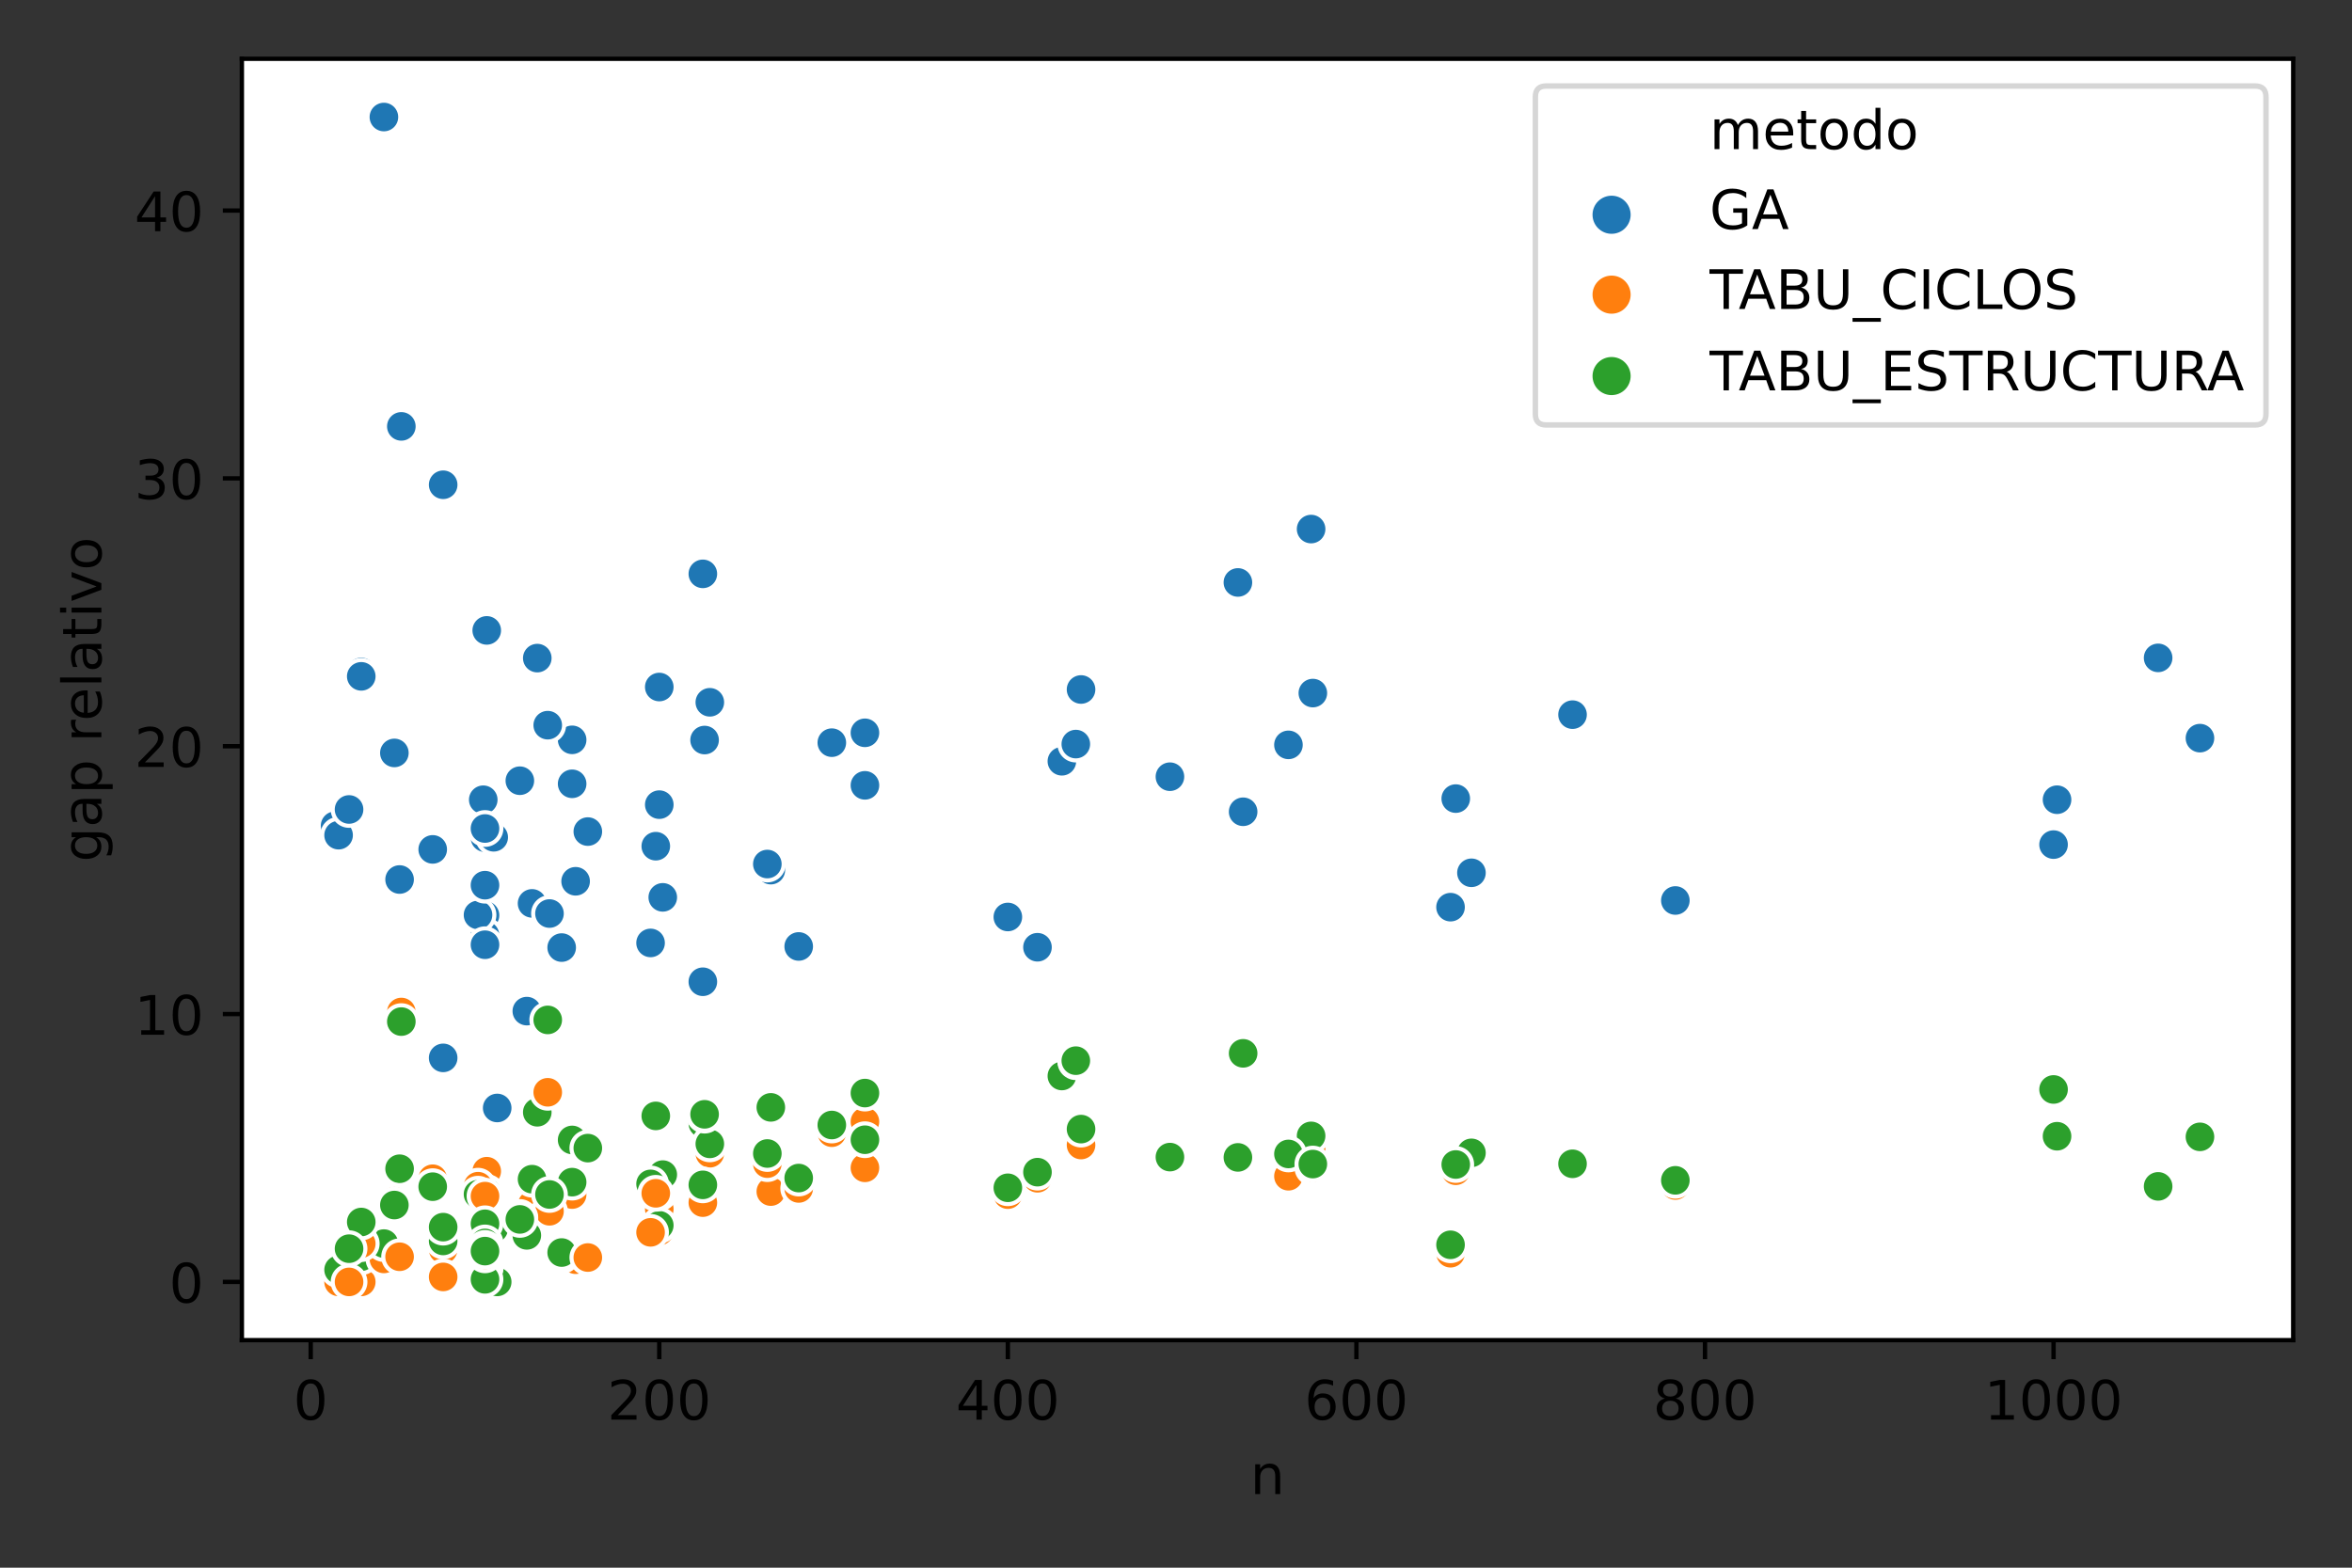 <?xml version="1.0" encoding="utf-8" standalone="no"?>
<!DOCTYPE svg PUBLIC "-//W3C//DTD SVG 1.1//EN"
  "http://www.w3.org/Graphics/SVG/1.1/DTD/svg11.dtd">
<!-- Created with matplotlib (https://matplotlib.org/) -->
<svg height="288pt" version="1.1" viewBox="0 0 432 288" width="432pt" xmlns="http://www.w3.org/2000/svg" xmlns:xlink="http://www.w3.org/1999/xlink">
 <rect x="0" y="0" width="432" height="288" fill="#333333" stroke="none"/>
 <defs>
  <style type="text/css">*{stroke-linecap:butt;stroke-linejoin:round;}</style>
 </defs>
 <g id="figure_1">
  <g id="patch_1">
   <path d="M 0 288 
L 432 288 
L 432 0 
L 0 0 
z
" style="fill:none;"/>
  </g>
  <g id="axes_1">
   <g id="patch_2">
    <path d="M 44.425 246.2 
L 421.2 246.2 
L 421.2 10.8 
L 44.425 10.8 
z
" style="fill:#ffffff;"/>
   </g>
   <g id="PathCollection_1">
    <defs>
     <path d="M 0 3 
C 0.796 3 1.559 2.684 2.121 2.121 
C 2.684 1.559 3 0.796 3 -0 
C 3 -0.796 2.684 -1.559 2.121 -2.121 
C 1.559 -2.684 0.796 -3 0 -3 
C -0.796 -3 -1.559 -2.684 -2.121 -2.121 
C -2.684 -1.559 -3 -0.796 -3 0 
C -3 0.796 -2.684 1.559 -2.121 2.121 
C -1.559 2.684 -0.796 3 0 3 
z
" id="C0_0_9b29edab6d"/>
    </defs>
    <g clip-path="url(#p817e36603c)">
     <use style="fill:#1f77b4;stroke:#ffffff;stroke-width:0.75;" x="270.266" xlink:href="#C0_0_9b29edab6d" y="160.342"/>
    </g>
    <g clip-path="url(#p817e36603c)">
     <use style="fill:#1f77b4;stroke:#ffffff;stroke-width:0.75;" x="91.322" xlink:href="#C0_0_9b29edab6d" y="203.546"/>
    </g>
    <g clip-path="url(#p817e36603c)">
     <use style="fill:#1f77b4;stroke:#ffffff;stroke-width:0.75;" x="88.761" xlink:href="#C0_0_9b29edab6d" y="146.921"/>
    </g>
    <g clip-path="url(#p817e36603c)">
     <use style="fill:#1f77b4;stroke:#ffffff;stroke-width:0.75;" x="121.092" xlink:href="#C0_0_9b29edab6d" y="147.821"/>
    </g>
    <g clip-path="url(#p817e36603c)">
     <use style="fill:#1f77b4;stroke:#ffffff;stroke-width:0.75;" x="266.425" xlink:href="#C0_0_9b29edab6d" y="166.655"/>
    </g>
    <g clip-path="url(#p817e36603c)">
     <use style="fill:#1f77b4;stroke:#ffffff;stroke-width:0.75;" x="240.815" xlink:href="#C0_0_9b29edab6d" y="97.195"/>
    </g>
    <g clip-path="url(#p817e36603c)">
     <use style="fill:#1f77b4;stroke:#ffffff;stroke-width:0.75;" x="105.727" xlink:href="#C0_0_9b29edab6d" y="161.9"/>
    </g>
    <g clip-path="url(#p817e36603c)">
     <use style="fill:#1f77b4;stroke:#ffffff;stroke-width:0.75;" x="97.724" xlink:href="#C0_0_9b29edab6d" y="165.961"/>
    </g>
    <g clip-path="url(#p817e36603c)">
     <use style="fill:#1f77b4;stroke:#ffffff;stroke-width:0.75;" x="66.353" xlink:href="#C0_0_9b29edab6d" y="123.447"/>
    </g>
    <g clip-path="url(#p817e36603c)">
     <use style="fill:#1f77b4;stroke:#ffffff;stroke-width:0.75;" x="396.391" xlink:href="#C0_0_9b29edab6d" y="120.859"/>
    </g>
    <g clip-path="url(#p817e36603c)">
     <use style="fill:#1f77b4;stroke:#ffffff;stroke-width:0.75;" x="81.398" xlink:href="#C0_0_9b29edab6d" y="89.055"/>
    </g>
    <g clip-path="url(#p817e36603c)">
     <use style="fill:#1f77b4;stroke:#ffffff;stroke-width:0.75;" x="89.081" xlink:href="#C0_0_9b29edab6d" y="153.894"/>
    </g>
    <g clip-path="url(#p817e36603c)">
     <use style="fill:#1f77b4;stroke:#ffffff;stroke-width:0.75;" x="105.087" xlink:href="#C0_0_9b29edab6d" y="143.993"/>
    </g>
    <g clip-path="url(#p817e36603c)">
     <use style="fill:#1f77b4;stroke:#ffffff;stroke-width:0.75;" x="141.58" xlink:href="#C0_0_9b29edab6d" y="159.851"/>
    </g>
    <g clip-path="url(#p817e36603c)">
     <use style="fill:#1f77b4;stroke:#ffffff;stroke-width:0.75;" x="121.733" xlink:href="#C0_0_9b29edab6d" y="164.852"/>
    </g>
    <g clip-path="url(#p817e36603c)">
     <use style="fill:#1f77b4;stroke:#ffffff;stroke-width:0.75;" x="227.371" xlink:href="#C0_0_9b29edab6d" y="107.002"/>
    </g>
    <g clip-path="url(#p817e36603c)">
     <use style="fill:#1f77b4;stroke:#ffffff;stroke-width:0.75;" x="70.514" xlink:href="#C0_0_9b29edab6d" y="21.5"/>
    </g>
    <g clip-path="url(#p817e36603c)">
     <use style="fill:#1f77b4;stroke:#ffffff;stroke-width:0.75;" x="105.087" xlink:href="#C0_0_9b29edab6d" y="135.751"/>
    </g>
    <g clip-path="url(#p817e36603c)">
     <use style="fill:#1f77b4;stroke:#ffffff;stroke-width:0.75;" x="81.398" xlink:href="#C0_0_9b29edab6d" y="194.343"/>
    </g>
    <g clip-path="url(#p817e36603c)">
     <use style="fill:#1f77b4;stroke:#ffffff;stroke-width:0.75;" x="129.095" xlink:href="#C0_0_9b29edab6d" y="180.358"/>
    </g>
    <g clip-path="url(#p817e36603c)">
     <use style="fill:#1f77b4;stroke:#ffffff;stroke-width:0.75;" x="121.092" xlink:href="#C0_0_9b29edab6d" y="126.213"/>
    </g>
    <g clip-path="url(#p817e36603c)">
     <use style="fill:#1f77b4;stroke:#ffffff;stroke-width:0.75;" x="103.166" xlink:href="#C0_0_9b29edab6d" y="174.078"/>
    </g>
    <g clip-path="url(#p817e36603c)">
     <use style="fill:#1f77b4;stroke:#ffffff;stroke-width:0.75;" x="288.833" xlink:href="#C0_0_9b29edab6d" y="131.288"/>
    </g>
    <g clip-path="url(#p817e36603c)">
     <use style="fill:#1f77b4;stroke:#ffffff;stroke-width:0.75;" x="236.654" xlink:href="#C0_0_9b29edab6d" y="136.839"/>
    </g>
    <g clip-path="url(#p817e36603c)">
     <use style="fill:#1f77b4;stroke:#ffffff;stroke-width:0.75;" x="158.866" xlink:href="#C0_0_9b29edab6d" y="134.625"/>
    </g>
    <g clip-path="url(#p817e36603c)">
     <use style="fill:#1f77b4;stroke:#ffffff;stroke-width:0.75;" x="377.184" xlink:href="#C0_0_9b29edab6d" y="155.162"/>
    </g>
    <g clip-path="url(#p817e36603c)">
     <use style="fill:#1f77b4;stroke:#ffffff;stroke-width:0.75;" x="105.087" xlink:href="#C0_0_9b29edab6d" y="135.916"/>
    </g>
    <g clip-path="url(#p817e36603c)">
     <use style="fill:#1f77b4;stroke:#ffffff;stroke-width:0.75;" x="89.081" xlink:href="#C0_0_9b29edab6d" y="168.149"/>
    </g>
    <g clip-path="url(#p817e36603c)">
     <use style="fill:#1f77b4;stroke:#ffffff;stroke-width:0.75;" x="61.551" xlink:href="#C0_0_9b29edab6d" y="151.689"/>
    </g>
    <g clip-path="url(#p817e36603c)">
     <use style="fill:#1f77b4;stroke:#ffffff;stroke-width:0.75;" x="107.968" xlink:href="#C0_0_9b29edab6d" y="152.769"/>
    </g>
    <g clip-path="url(#p817e36603c)">
     <use style="fill:#1f77b4;stroke:#ffffff;stroke-width:0.75;" x="130.376" xlink:href="#C0_0_9b29edab6d" y="129.018"/>
    </g>
    <g clip-path="url(#p817e36603c)">
     <use style="fill:#1f77b4;stroke:#ffffff;stroke-width:0.75;" x="100.925" xlink:href="#C0_0_9b29edab6d" y="167.826"/>
    </g>
    <g clip-path="url(#p817e36603c)">
     <use style="fill:#1f77b4;stroke:#ffffff;stroke-width:0.75;" x="89.081" xlink:href="#C0_0_9b29edab6d" y="171.826"/>
    </g>
    <g clip-path="url(#p817e36603c)">
     <use style="fill:#1f77b4;stroke:#ffffff;stroke-width:0.75;" x="98.684" xlink:href="#C0_0_9b29edab6d" y="120.901"/>
    </g>
    <g clip-path="url(#p817e36603c)">
     <use style="fill:#1f77b4;stroke:#ffffff;stroke-width:0.75;" x="100.605" xlink:href="#C0_0_9b29edab6d" y="133.221"/>
    </g>
    <g clip-path="url(#p817e36603c)">
     <use style="fill:#1f77b4;stroke:#ffffff;stroke-width:0.75;" x="146.702" xlink:href="#C0_0_9b29edab6d" y="173.873"/>
    </g>
    <g clip-path="url(#p817e36603c)">
     <use style="fill:#1f77b4;stroke:#ffffff;stroke-width:0.75;" x="73.395" xlink:href="#C0_0_9b29edab6d" y="161.576"/>
    </g>
    <g clip-path="url(#p817e36603c)">
     <use style="fill:#1f77b4;stroke:#ffffff;stroke-width:0.75;" x="90.682" xlink:href="#C0_0_9b29edab6d" y="153.815"/>
    </g>
    <g clip-path="url(#p817e36603c)">
     <use style="fill:#1f77b4;stroke:#ffffff;stroke-width:0.75;" x="119.492" xlink:href="#C0_0_9b29edab6d" y="173.225"/>
    </g>
    <g clip-path="url(#p817e36603c)">
     <use style="fill:#1f77b4;stroke:#ffffff;stroke-width:0.75;" x="140.94" xlink:href="#C0_0_9b29edab6d" y="158.732"/>
    </g>
    <g clip-path="url(#p817e36603c)">
     <use style="fill:#1f77b4;stroke:#ffffff;stroke-width:0.75;" x="267.385" xlink:href="#C0_0_9b29edab6d" y="146.71"/>
    </g>
    <g clip-path="url(#p817e36603c)">
     <use style="fill:#1f77b4;stroke:#ffffff;stroke-width:0.75;" x="66.353" xlink:href="#C0_0_9b29edab6d" y="124.252"/>
    </g>
    <g clip-path="url(#p817e36603c)">
     <use style="fill:#1f77b4;stroke:#ffffff;stroke-width:0.75;" x="195.039" xlink:href="#C0_0_9b29edab6d" y="139.852"/>
    </g>
    <g clip-path="url(#p817e36603c)">
     <use style="fill:#1f77b4;stroke:#ffffff;stroke-width:0.75;" x="190.557" xlink:href="#C0_0_9b29edab6d" y="174.019"/>
    </g>
    <g clip-path="url(#p817e36603c)">
     <use style="fill:#1f77b4;stroke:#ffffff;stroke-width:0.75;" x="152.784" xlink:href="#C0_0_9b29edab6d" y="136.437"/>
    </g>
    <g clip-path="url(#p817e36603c)">
     <use style="fill:#1f77b4;stroke:#ffffff;stroke-width:0.75;" x="377.824" xlink:href="#C0_0_9b29edab6d" y="146.916"/>
    </g>
    <g clip-path="url(#p817e36603c)">
     <use style="fill:#1f77b4;stroke:#ffffff;stroke-width:0.75;" x="129.095" xlink:href="#C0_0_9b29edab6d" y="105.423"/>
    </g>
    <g clip-path="url(#p817e36603c)">
     <use style="fill:#1f77b4;stroke:#ffffff;stroke-width:0.75;" x="62.191" xlink:href="#C0_0_9b29edab6d" y="153.43"/>
    </g>
    <g clip-path="url(#p817e36603c)">
     <use style="fill:#1f77b4;stroke:#ffffff;stroke-width:0.75;" x="89.401" xlink:href="#C0_0_9b29edab6d" y="115.81"/>
    </g>
    <g clip-path="url(#p817e36603c)">
     <use style="fill:#1f77b4;stroke:#ffffff;stroke-width:0.75;" x="404.074" xlink:href="#C0_0_9b29edab6d" y="135.604"/>
    </g>
    <g clip-path="url(#p817e36603c)">
     <use style="fill:#1f77b4;stroke:#ffffff;stroke-width:0.75;" x="96.764" xlink:href="#C0_0_9b29edab6d" y="185.752"/>
    </g>
    <g clip-path="url(#p817e36603c)">
     <use style="fill:#1f77b4;stroke:#ffffff;stroke-width:0.75;" x="73.715" xlink:href="#C0_0_9b29edab6d" y="78.331"/>
    </g>
    <g clip-path="url(#p817e36603c)">
     <use style="fill:#1f77b4;stroke:#ffffff;stroke-width:0.75;" x="120.452" xlink:href="#C0_0_9b29edab6d" y="155.455"/>
    </g>
    <g clip-path="url(#p817e36603c)">
     <use style="fill:#1f77b4;stroke:#ffffff;stroke-width:0.75;" x="197.6" xlink:href="#C0_0_9b29edab6d" y="136.695"/>
    </g>
    <g clip-path="url(#p817e36603c)">
     <use style="fill:#1f77b4;stroke:#ffffff;stroke-width:0.75;" x="79.478" xlink:href="#C0_0_9b29edab6d" y="156.042"/>
    </g>
    <g clip-path="url(#p817e36603c)">
     <use style="fill:#1f77b4;stroke:#ffffff;stroke-width:0.75;" x="198.56" xlink:href="#C0_0_9b29edab6d" y="126.667"/>
    </g>
    <g clip-path="url(#p817e36603c)">
     <use style="fill:#1f77b4;stroke:#ffffff;stroke-width:0.75;" x="87.801" xlink:href="#C0_0_9b29edab6d" y="168.085"/>
    </g>
    <g clip-path="url(#p817e36603c)">
     <use style="fill:#1f77b4;stroke:#ffffff;stroke-width:0.75;" x="307.719" xlink:href="#C0_0_9b29edab6d" y="165.429"/>
    </g>
    <g clip-path="url(#p817e36603c)">
     <use style="fill:#1f77b4;stroke:#ffffff;stroke-width:0.75;" x="95.483" xlink:href="#C0_0_9b29edab6d" y="143.425"/>
    </g>
    <g clip-path="url(#p817e36603c)">
     <use style="fill:#1f77b4;stroke:#ffffff;stroke-width:0.75;" x="129.415" xlink:href="#C0_0_9b29edab6d" y="135.954"/>
    </g>
    <g clip-path="url(#p817e36603c)">
     <use style="fill:#1f77b4;stroke:#ffffff;stroke-width:0.75;" x="185.115" xlink:href="#C0_0_9b29edab6d" y="168.458"/>
    </g>
    <g clip-path="url(#p817e36603c)">
     <use style="fill:#1f77b4;stroke:#ffffff;stroke-width:0.75;" x="89.081" xlink:href="#C0_0_9b29edab6d" y="162.618"/>
    </g>
    <g clip-path="url(#p817e36603c)">
     <use style="fill:#1f77b4;stroke:#ffffff;stroke-width:0.75;" x="228.331" xlink:href="#C0_0_9b29edab6d" y="149.13"/>
    </g>
    <g clip-path="url(#p817e36603c)">
     <use style="fill:#1f77b4;stroke:#ffffff;stroke-width:0.75;" x="158.866" xlink:href="#C0_0_9b29edab6d" y="144.274"/>
    </g>
    <g clip-path="url(#p817e36603c)">
     <use style="fill:#1f77b4;stroke:#ffffff;stroke-width:0.75;" x="241.135" xlink:href="#C0_0_9b29edab6d" y="127.324"/>
    </g>
    <g clip-path="url(#p817e36603c)">
     <use style="fill:#1f77b4;stroke:#ffffff;stroke-width:0.75;" x="89.081" xlink:href="#C0_0_9b29edab6d" y="173.558"/>
    </g>
    <g clip-path="url(#p817e36603c)">
     <use style="fill:#1f77b4;stroke:#ffffff;stroke-width:0.75;" x="72.435" xlink:href="#C0_0_9b29edab6d" y="138.32"/>
    </g>
    <g clip-path="url(#p817e36603c)">
     <use style="fill:#1f77b4;stroke:#ffffff;stroke-width:0.75;" x="64.112" xlink:href="#C0_0_9b29edab6d" y="148.707"/>
    </g>
    <g clip-path="url(#p817e36603c)">
     <use style="fill:#1f77b4;stroke:#ffffff;stroke-width:0.75;" x="214.886" xlink:href="#C0_0_9b29edab6d" y="142.689"/>
    </g>
    <g clip-path="url(#p817e36603c)">
     <use style="fill:#1f77b4;stroke:#ffffff;stroke-width:0.75;" x="89.081" xlink:href="#C0_0_9b29edab6d" y="152.205"/>
    </g>
    <g clip-path="url(#p817e36603c)">
     <use style="fill:#ff7f0e;stroke:#ffffff;stroke-width:0.75;" x="270.266" xlink:href="#C0_0_9b29edab6d" y="211.858"/>
    </g>
    <g clip-path="url(#p817e36603c)">
     <use style="fill:#2ca02c;stroke:#ffffff;stroke-width:0.75;" x="270.266" xlink:href="#C0_0_9b29edab6d" y="211.79"/>
    </g>
    <g clip-path="url(#p817e36603c)">
     <use style="fill:#ff7f0e;stroke:#ffffff;stroke-width:0.75;" x="91.322" xlink:href="#C0_0_9b29edab6d" y="235.5"/>
    </g>
    <g clip-path="url(#p817e36603c)">
     <use style="fill:#2ca02c;stroke:#ffffff;stroke-width:0.75;" x="91.322" xlink:href="#C0_0_9b29edab6d" y="235.5"/>
    </g>
    <g clip-path="url(#p817e36603c)">
     <use style="fill:#ff7f0e;stroke:#ffffff;stroke-width:0.75;" x="88.761" xlink:href="#C0_0_9b29edab6d" y="226.155"/>
    </g>
    <g clip-path="url(#p817e36603c)">
     <use style="fill:#2ca02c;stroke:#ffffff;stroke-width:0.75;" x="88.761" xlink:href="#C0_0_9b29edab6d" y="224.529"/>
    </g>
    <g clip-path="url(#p817e36603c)">
     <use style="fill:#ff7f0e;stroke:#ffffff;stroke-width:0.75;" x="121.092" xlink:href="#C0_0_9b29edab6d" y="222.113"/>
    </g>
    <g clip-path="url(#p817e36603c)">
     <use style="fill:#2ca02c;stroke:#ffffff;stroke-width:0.75;" x="121.092" xlink:href="#C0_0_9b29edab6d" y="219.147"/>
    </g>
    <g clip-path="url(#p817e36603c)">
     <use style="fill:#ff7f0e;stroke:#ffffff;stroke-width:0.75;" x="266.425" xlink:href="#C0_0_9b29edab6d" y="230.23"/>
    </g>
    <g clip-path="url(#p817e36603c)">
     <use style="fill:#2ca02c;stroke:#ffffff;stroke-width:0.75;" x="266.425" xlink:href="#C0_0_9b29edab6d" y="228.682"/>
    </g>
    <g clip-path="url(#p817e36603c)">
     <use style="fill:#ff7f0e;stroke:#ffffff;stroke-width:0.75;" x="240.815" xlink:href="#C0_0_9b29edab6d" y="211.087"/>
    </g>
    <g clip-path="url(#p817e36603c)">
     <use style="fill:#2ca02c;stroke:#ffffff;stroke-width:0.75;" x="240.815" xlink:href="#C0_0_9b29edab6d" y="208.674"/>
    </g>
    <g clip-path="url(#p817e36603c)">
     <use style="fill:#ff7f0e;stroke:#ffffff;stroke-width:0.75;" x="105.727" xlink:href="#C0_0_9b29edab6d" y="231.42"/>
    </g>
    <g clip-path="url(#p817e36603c)">
     <use style="fill:#2ca02c;stroke:#ffffff;stroke-width:0.75;" x="105.727" xlink:href="#C0_0_9b29edab6d" y="209.095"/>
    </g>
    <g clip-path="url(#p817e36603c)">
     <use style="fill:#ff7f0e;stroke:#ffffff;stroke-width:0.75;" x="97.724" xlink:href="#C0_0_9b29edab6d" y="221.356"/>
    </g>
    <g clip-path="url(#p817e36603c)">
     <use style="fill:#2ca02c;stroke:#ffffff;stroke-width:0.75;" x="97.724" xlink:href="#C0_0_9b29edab6d" y="216.626"/>
    </g>
    <g clip-path="url(#p817e36603c)">
     <use style="fill:#ff7f0e;stroke:#ffffff;stroke-width:0.75;" x="66.353" xlink:href="#C0_0_9b29edab6d" y="235.5"/>
    </g>
    <g clip-path="url(#p817e36603c)">
     <use style="fill:#2ca02c;stroke:#ffffff;stroke-width:0.75;" x="66.353" xlink:href="#C0_0_9b29edab6d" y="230.872"/>
    </g>
    <g clip-path="url(#p817e36603c)">
     <use style="fill:#ff7f0e;stroke:#ffffff;stroke-width:0.75;" x="396.391" xlink:href="#C0_0_9b29edab6d" y="218.364"/>
    </g>
    <g clip-path="url(#p817e36603c)">
     <use style="fill:#2ca02c;stroke:#ffffff;stroke-width:0.75;" x="396.391" xlink:href="#C0_0_9b29edab6d" y="217.949"/>
    </g>
    <g clip-path="url(#p817e36603c)">
     <use style="fill:#ff7f0e;stroke:#ffffff;stroke-width:0.75;" x="81.398" xlink:href="#C0_0_9b29edab6d" y="229.536"/>
    </g>
    <g clip-path="url(#p817e36603c)">
     <use style="fill:#2ca02c;stroke:#ffffff;stroke-width:0.75;" x="81.398" xlink:href="#C0_0_9b29edab6d" y="227.971"/>
    </g>
    <g clip-path="url(#p817e36603c)">
     <use style="fill:#ff7f0e;stroke:#ffffff;stroke-width:0.75;" x="89.081" xlink:href="#C0_0_9b29edab6d" y="229.144"/>
    </g>
    <g clip-path="url(#p817e36603c)">
     <use style="fill:#2ca02c;stroke:#ffffff;stroke-width:0.75;" x="89.081" xlink:href="#C0_0_9b29edab6d" y="227.833"/>
    </g>
    <g clip-path="url(#p817e36603c)">
     <use style="fill:#ff7f0e;stroke:#ffffff;stroke-width:0.75;" x="105.087" xlink:href="#C0_0_9b29edab6d" y="209.42"/>
    </g>
    <g clip-path="url(#p817e36603c)">
     <use style="fill:#2ca02c;stroke:#ffffff;stroke-width:0.75;" x="105.087" xlink:href="#C0_0_9b29edab6d" y="209.42"/>
    </g>
    <g clip-path="url(#p817e36603c)">
     <use style="fill:#ff7f0e;stroke:#ffffff;stroke-width:0.75;" x="141.58" xlink:href="#C0_0_9b29edab6d" y="218.906"/>
    </g>
    <g clip-path="url(#p817e36603c)">
     <use style="fill:#2ca02c;stroke:#ffffff;stroke-width:0.75;" x="141.58" xlink:href="#C0_0_9b29edab6d" y="203.434"/>
    </g>
    <g clip-path="url(#p817e36603c)">
     <use style="fill:#ff7f0e;stroke:#ffffff;stroke-width:0.75;" x="121.733" xlink:href="#C0_0_9b29edab6d" y="215.823"/>
    </g>
    <g clip-path="url(#p817e36603c)">
     <use style="fill:#2ca02c;stroke:#ffffff;stroke-width:0.75;" x="121.733" xlink:href="#C0_0_9b29edab6d" y="215.786"/>
    </g>
    <g clip-path="url(#p817e36603c)">
     <use style="fill:#ff7f0e;stroke:#ffffff;stroke-width:0.75;" x="227.371" xlink:href="#C0_0_9b29edab6d" y="212.626"/>
    </g>
    <g clip-path="url(#p817e36603c)">
     <use style="fill:#2ca02c;stroke:#ffffff;stroke-width:0.75;" x="227.371" xlink:href="#C0_0_9b29edab6d" y="212.626"/>
    </g>
    <g clip-path="url(#p817e36603c)">
     <use style="fill:#ff7f0e;stroke:#ffffff;stroke-width:0.75;" x="70.514" xlink:href="#C0_0_9b29edab6d" y="231.276"/>
    </g>
    <g clip-path="url(#p817e36603c)">
     <use style="fill:#2ca02c;stroke:#ffffff;stroke-width:0.75;" x="70.514" xlink:href="#C0_0_9b29edab6d" y="228.461"/>
    </g>
    <g clip-path="url(#p817e36603c)">
     <use style="fill:#ff7f0e;stroke:#ffffff;stroke-width:0.75;" x="105.087" xlink:href="#C0_0_9b29edab6d" y="220.171"/>
    </g>
    <g clip-path="url(#p817e36603c)">
     <use style="fill:#2ca02c;stroke:#ffffff;stroke-width:0.75;" x="105.087" xlink:href="#C0_0_9b29edab6d" y="220.096"/>
    </g>
    <g clip-path="url(#p817e36603c)">
     <use style="fill:#ff7f0e;stroke:#ffffff;stroke-width:0.75;" x="81.398" xlink:href="#C0_0_9b29edab6d" y="234.585"/>
    </g>
    <g clip-path="url(#p817e36603c)">
     <use style="fill:#2ca02c;stroke:#ffffff;stroke-width:0.75;" x="81.398" xlink:href="#C0_0_9b29edab6d" y="225.439"/>
    </g>
    <g clip-path="url(#p817e36603c)">
     <use style="fill:#ff7f0e;stroke:#ffffff;stroke-width:0.75;" x="129.095" xlink:href="#C0_0_9b29edab6d" y="206.379"/>
    </g>
    <g clip-path="url(#p817e36603c)">
     <use style="fill:#2ca02c;stroke:#ffffff;stroke-width:0.75;" x="129.095" xlink:href="#C0_0_9b29edab6d" y="206.379"/>
    </g>
    <g clip-path="url(#p817e36603c)">
     <use style="fill:#ff7f0e;stroke:#ffffff;stroke-width:0.75;" x="121.092" xlink:href="#C0_0_9b29edab6d" y="226.173"/>
    </g>
    <g clip-path="url(#p817e36603c)">
     <use style="fill:#2ca02c;stroke:#ffffff;stroke-width:0.75;" x="121.092" xlink:href="#C0_0_9b29edab6d" y="225.103"/>
    </g>
    <g clip-path="url(#p817e36603c)">
     <use style="fill:#ff7f0e;stroke:#ffffff;stroke-width:0.75;" x="103.166" xlink:href="#C0_0_9b29edab6d" y="230.658"/>
    </g>
    <g clip-path="url(#p817e36603c)">
     <use style="fill:#2ca02c;stroke:#ffffff;stroke-width:0.75;" x="103.166" xlink:href="#C0_0_9b29edab6d" y="230.103"/>
    </g>
    <g clip-path="url(#p817e36603c)">
     <use style="fill:#ff7f0e;stroke:#ffffff;stroke-width:0.75;" x="288.833" xlink:href="#C0_0_9b29edab6d" y="213.791"/>
    </g>
    <g clip-path="url(#p817e36603c)">
     <use style="fill:#2ca02c;stroke:#ffffff;stroke-width:0.75;" x="288.833" xlink:href="#C0_0_9b29edab6d" y="213.803"/>
    </g>
    <g clip-path="url(#p817e36603c)">
     <use style="fill:#ff7f0e;stroke:#ffffff;stroke-width:0.75;" x="236.654" xlink:href="#C0_0_9b29edab6d" y="216.088"/>
    </g>
    <g clip-path="url(#p817e36603c)">
     <use style="fill:#2ca02c;stroke:#ffffff;stroke-width:0.75;" x="236.654" xlink:href="#C0_0_9b29edab6d" y="211.992"/>
    </g>
    <g clip-path="url(#p817e36603c)">
     <use style="fill:#ff7f0e;stroke:#ffffff;stroke-width:0.75;" x="158.866" xlink:href="#C0_0_9b29edab6d" y="206.056"/>
    </g>
    <g clip-path="url(#p817e36603c)">
     <use style="fill:#2ca02c;stroke:#ffffff;stroke-width:0.75;" x="158.866" xlink:href="#C0_0_9b29edab6d" y="200.808"/>
    </g>
    <g clip-path="url(#p817e36603c)">
     <use style="fill:#ff7f0e;stroke:#ffffff;stroke-width:0.75;" x="377.184" xlink:href="#C0_0_9b29edab6d" y="200.204"/>
    </g>
    <g clip-path="url(#p817e36603c)">
     <use style="fill:#2ca02c;stroke:#ffffff;stroke-width:0.75;" x="377.184" xlink:href="#C0_0_9b29edab6d" y="200.145"/>
    </g>
    <g clip-path="url(#p817e36603c)">
     <use style="fill:#ff7f0e;stroke:#ffffff;stroke-width:0.75;" x="105.087" xlink:href="#C0_0_9b29edab6d" y="219.453"/>
    </g>
    <g clip-path="url(#p817e36603c)">
     <use style="fill:#2ca02c;stroke:#ffffff;stroke-width:0.75;" x="105.087" xlink:href="#C0_0_9b29edab6d" y="217.171"/>
    </g>
    <g clip-path="url(#p817e36603c)">
     <use style="fill:#ff7f0e;stroke:#ffffff;stroke-width:0.75;" x="89.081" xlink:href="#C0_0_9b29edab6d" y="232.934"/>
    </g>
    <g clip-path="url(#p817e36603c)">
     <use style="fill:#2ca02c;stroke:#ffffff;stroke-width:0.75;" x="89.081" xlink:href="#C0_0_9b29edab6d" y="232.934"/>
    </g>
    <g clip-path="url(#p817e36603c)">
     <use style="fill:#ff7f0e;stroke:#ffffff;stroke-width:0.75;" x="61.551" xlink:href="#C0_0_9b29edab6d" y="235.5"/>
    </g>
    <g clip-path="url(#p817e36603c)">
     <use style="fill:#2ca02c;stroke:#ffffff;stroke-width:0.75;" x="61.551" xlink:href="#C0_0_9b29edab6d" y="233.575"/>
    </g>
    <g clip-path="url(#p817e36603c)">
     <use style="fill:#ff7f0e;stroke:#ffffff;stroke-width:0.75;" x="107.968" xlink:href="#C0_0_9b29edab6d" y="231.021"/>
    </g>
    <g clip-path="url(#p817e36603c)">
     <use style="fill:#2ca02c;stroke:#ffffff;stroke-width:0.75;" x="107.968" xlink:href="#C0_0_9b29edab6d" y="210.92"/>
    </g>
    <g clip-path="url(#p817e36603c)">
     <use style="fill:#ff7f0e;stroke:#ffffff;stroke-width:0.75;" x="130.376" xlink:href="#C0_0_9b29edab6d" y="211.862"/>
    </g>
    <g clip-path="url(#p817e36603c)">
     <use style="fill:#2ca02c;stroke:#ffffff;stroke-width:0.75;" x="130.376" xlink:href="#C0_0_9b29edab6d" y="210.141"/>
    </g>
    <g clip-path="url(#p817e36603c)">
     <use style="fill:#ff7f0e;stroke:#ffffff;stroke-width:0.75;" x="100.925" xlink:href="#C0_0_9b29edab6d" y="222.525"/>
    </g>
    <g clip-path="url(#p817e36603c)">
     <use style="fill:#2ca02c;stroke:#ffffff;stroke-width:0.75;" x="100.925" xlink:href="#C0_0_9b29edab6d" y="219.439"/>
    </g>
    <g clip-path="url(#p817e36603c)">
     <use style="fill:#ff7f0e;stroke:#ffffff;stroke-width:0.75;" x="89.081" xlink:href="#C0_0_9b29edab6d" y="231.042"/>
    </g>
    <g clip-path="url(#p817e36603c)">
     <use style="fill:#2ca02c;stroke:#ffffff;stroke-width:0.75;" x="89.081" xlink:href="#C0_0_9b29edab6d" y="235.026"/>
    </g>
    <g clip-path="url(#p817e36603c)">
     <use style="fill:#ff7f0e;stroke:#ffffff;stroke-width:0.75;" x="98.684" xlink:href="#C0_0_9b29edab6d" y="204.334"/>
    </g>
    <g clip-path="url(#p817e36603c)">
     <use style="fill:#2ca02c;stroke:#ffffff;stroke-width:0.75;" x="98.684" xlink:href="#C0_0_9b29edab6d" y="204.334"/>
    </g>
    <g clip-path="url(#p817e36603c)">
     <use style="fill:#ff7f0e;stroke:#ffffff;stroke-width:0.75;" x="100.605" xlink:href="#C0_0_9b29edab6d" y="200.665"/>
    </g>
    <g clip-path="url(#p817e36603c)">
     <use style="fill:#2ca02c;stroke:#ffffff;stroke-width:0.75;" x="100.605" xlink:href="#C0_0_9b29edab6d" y="187.368"/>
    </g>
    <g clip-path="url(#p817e36603c)">
     <use style="fill:#ff7f0e;stroke:#ffffff;stroke-width:0.75;" x="146.702" xlink:href="#C0_0_9b29edab6d" y="218.328"/>
    </g>
    <g clip-path="url(#p817e36603c)">
     <use style="fill:#2ca02c;stroke:#ffffff;stroke-width:0.75;" x="146.702" xlink:href="#C0_0_9b29edab6d" y="216.421"/>
    </g>
    <g clip-path="url(#p817e36603c)">
     <use style="fill:#ff7f0e;stroke:#ffffff;stroke-width:0.75;" x="73.395" xlink:href="#C0_0_9b29edab6d" y="230.88"/>
    </g>
    <g clip-path="url(#p817e36603c)">
     <use style="fill:#2ca02c;stroke:#ffffff;stroke-width:0.75;" x="73.395" xlink:href="#C0_0_9b29edab6d" y="214.709"/>
    </g>
    <g clip-path="url(#p817e36603c)">
     <use style="fill:#ff7f0e;stroke:#ffffff;stroke-width:0.75;" x="90.682" xlink:href="#C0_0_9b29edab6d" y="226.363"/>
    </g>
    <g clip-path="url(#p817e36603c)">
     <use style="fill:#2ca02c;stroke:#ffffff;stroke-width:0.75;" x="90.682" xlink:href="#C0_0_9b29edab6d" y="225.713"/>
    </g>
    <g clip-path="url(#p817e36603c)">
     <use style="fill:#ff7f0e;stroke:#ffffff;stroke-width:0.75;" x="119.492" xlink:href="#C0_0_9b29edab6d" y="226.392"/>
    </g>
    <g clip-path="url(#p817e36603c)">
     <use style="fill:#2ca02c;stroke:#ffffff;stroke-width:0.75;" x="119.492" xlink:href="#C0_0_9b29edab6d" y="217.495"/>
    </g>
    <g clip-path="url(#p817e36603c)">
     <use style="fill:#ff7f0e;stroke:#ffffff;stroke-width:0.75;" x="140.94" xlink:href="#C0_0_9b29edab6d" y="213.773"/>
    </g>
    <g clip-path="url(#p817e36603c)">
     <use style="fill:#2ca02c;stroke:#ffffff;stroke-width:0.75;" x="140.94" xlink:href="#C0_0_9b29edab6d" y="211.911"/>
    </g>
    <g clip-path="url(#p817e36603c)">
     <use style="fill:#ff7f0e;stroke:#ffffff;stroke-width:0.75;" x="267.385" xlink:href="#C0_0_9b29edab6d" y="215.078"/>
    </g>
    <g clip-path="url(#p817e36603c)">
     <use style="fill:#2ca02c;stroke:#ffffff;stroke-width:0.75;" x="267.385" xlink:href="#C0_0_9b29edab6d" y="213.931"/>
    </g>
    <g clip-path="url(#p817e36603c)">
     <use style="fill:#ff7f0e;stroke:#ffffff;stroke-width:0.75;" x="66.353" xlink:href="#C0_0_9b29edab6d" y="228.471"/>
    </g>
    <g clip-path="url(#p817e36603c)">
     <use style="fill:#2ca02c;stroke:#ffffff;stroke-width:0.75;" x="66.353" xlink:href="#C0_0_9b29edab6d" y="224.497"/>
    </g>
    <g clip-path="url(#p817e36603c)">
     <use style="fill:#ff7f0e;stroke:#ffffff;stroke-width:0.75;" x="195.039" xlink:href="#C0_0_9b29edab6d" y="198.329"/>
    </g>
    <g clip-path="url(#p817e36603c)">
     <use style="fill:#2ca02c;stroke:#ffffff;stroke-width:0.75;" x="195.039" xlink:href="#C0_0_9b29edab6d" y="197.671"/>
    </g>
    <g clip-path="url(#p817e36603c)">
     <use style="fill:#ff7f0e;stroke:#ffffff;stroke-width:0.75;" x="190.557" xlink:href="#C0_0_9b29edab6d" y="216.458"/>
    </g>
    <g clip-path="url(#p817e36603c)">
     <use style="fill:#2ca02c;stroke:#ffffff;stroke-width:0.75;" x="190.557" xlink:href="#C0_0_9b29edab6d" y="215.338"/>
    </g>
    <g clip-path="url(#p817e36603c)">
     <use style="fill:#ff7f0e;stroke:#ffffff;stroke-width:0.75;" x="152.784" xlink:href="#C0_0_9b29edab6d" y="208.085"/>
    </g>
    <g clip-path="url(#p817e36603c)">
     <use style="fill:#2ca02c;stroke:#ffffff;stroke-width:0.75;" x="152.784" xlink:href="#C0_0_9b29edab6d" y="206.675"/>
    </g>
    <g clip-path="url(#p817e36603c)">
     <use style="fill:#ff7f0e;stroke:#ffffff;stroke-width:0.75;" x="377.824" xlink:href="#C0_0_9b29edab6d" y="209.121"/>
    </g>
    <g clip-path="url(#p817e36603c)">
     <use style="fill:#2ca02c;stroke:#ffffff;stroke-width:0.75;" x="377.824" xlink:href="#C0_0_9b29edab6d" y="208.738"/>
    </g>
    <g clip-path="url(#p817e36603c)">
     <use style="fill:#ff7f0e;stroke:#ffffff;stroke-width:0.75;" x="129.095" xlink:href="#C0_0_9b29edab6d" y="220.935"/>
    </g>
    <g clip-path="url(#p817e36603c)">
     <use style="fill:#2ca02c;stroke:#ffffff;stroke-width:0.75;" x="129.095" xlink:href="#C0_0_9b29edab6d" y="217.671"/>
    </g>
    <g clip-path="url(#p817e36603c)">
     <use style="fill:#ff7f0e;stroke:#ffffff;stroke-width:0.75;" x="62.191" xlink:href="#C0_0_9b29edab6d" y="235.5"/>
    </g>
    <g clip-path="url(#p817e36603c)">
     <use style="fill:#2ca02c;stroke:#ffffff;stroke-width:0.75;" x="62.191" xlink:href="#C0_0_9b29edab6d" y="233.276"/>
    </g>
    <g clip-path="url(#p817e36603c)">
     <use style="fill:#ff7f0e;stroke:#ffffff;stroke-width:0.75;" x="89.401" xlink:href="#C0_0_9b29edab6d" y="215.161"/>
    </g>
    <g clip-path="url(#p817e36603c)">
     <use style="fill:#2ca02c;stroke:#ffffff;stroke-width:0.75;" x="89.401" xlink:href="#C0_0_9b29edab6d" y="219.072"/>
    </g>
    <g clip-path="url(#p817e36603c)">
     <use style="fill:#ff7f0e;stroke:#ffffff;stroke-width:0.75;" x="404.074" xlink:href="#C0_0_9b29edab6d" y="208.859"/>
    </g>
    <g clip-path="url(#p817e36603c)">
     <use style="fill:#2ca02c;stroke:#ffffff;stroke-width:0.75;" x="404.074" xlink:href="#C0_0_9b29edab6d" y="208.851"/>
    </g>
    <g clip-path="url(#p817e36603c)">
     <use style="fill:#ff7f0e;stroke:#ffffff;stroke-width:0.75;" x="96.764" xlink:href="#C0_0_9b29edab6d" y="226.948"/>
    </g>
    <g clip-path="url(#p817e36603c)">
     <use style="fill:#2ca02c;stroke:#ffffff;stroke-width:0.75;" x="96.764" xlink:href="#C0_0_9b29edab6d" y="226.948"/>
    </g>
    <g clip-path="url(#p817e36603c)">
     <use style="fill:#ff7f0e;stroke:#ffffff;stroke-width:0.75;" x="73.715" xlink:href="#C0_0_9b29edab6d" y="185.916"/>
    </g>
    <g clip-path="url(#p817e36603c)">
     <use style="fill:#2ca02c;stroke:#ffffff;stroke-width:0.75;" x="73.715" xlink:href="#C0_0_9b29edab6d" y="187.677"/>
    </g>
    <g clip-path="url(#p817e36603c)">
     <use style="fill:#ff7f0e;stroke:#ffffff;stroke-width:0.75;" x="120.452" xlink:href="#C0_0_9b29edab6d" y="219.223"/>
    </g>
    <g clip-path="url(#p817e36603c)">
     <use style="fill:#2ca02c;stroke:#ffffff;stroke-width:0.75;" x="120.452" xlink:href="#C0_0_9b29edab6d" y="205.004"/>
    </g>
    <g clip-path="url(#p817e36603c)">
     <use style="fill:#ff7f0e;stroke:#ffffff;stroke-width:0.75;" x="197.6" xlink:href="#C0_0_9b29edab6d" y="195.049"/>
    </g>
    <g clip-path="url(#p817e36603c)">
     <use style="fill:#2ca02c;stroke:#ffffff;stroke-width:0.75;" x="197.6" xlink:href="#C0_0_9b29edab6d" y="194.856"/>
    </g>
    <g clip-path="url(#p817e36603c)">
     <use style="fill:#ff7f0e;stroke:#ffffff;stroke-width:0.75;" x="79.478" xlink:href="#C0_0_9b29edab6d" y="216.547"/>
    </g>
    <g clip-path="url(#p817e36603c)">
     <use style="fill:#2ca02c;stroke:#ffffff;stroke-width:0.75;" x="79.478" xlink:href="#C0_0_9b29edab6d" y="218.005"/>
    </g>
    <g clip-path="url(#p817e36603c)">
     <use style="fill:#ff7f0e;stroke:#ffffff;stroke-width:0.75;" x="198.56" xlink:href="#C0_0_9b29edab6d" y="210.353"/>
    </g>
    <g clip-path="url(#p817e36603c)">
     <use style="fill:#2ca02c;stroke:#ffffff;stroke-width:0.75;" x="198.56" xlink:href="#C0_0_9b29edab6d" y="207.427"/>
    </g>
    <g clip-path="url(#p817e36603c)">
     <use style="fill:#ff7f0e;stroke:#ffffff;stroke-width:0.75;" x="87.801" xlink:href="#C0_0_9b29edab6d" y="217.915"/>
    </g>
    <g clip-path="url(#p817e36603c)">
     <use style="fill:#2ca02c;stroke:#ffffff;stroke-width:0.75;" x="87.801" xlink:href="#C0_0_9b29edab6d" y="219.386"/>
    </g>
    <g clip-path="url(#p817e36603c)">
     <use style="fill:#ff7f0e;stroke:#ffffff;stroke-width:0.75;" x="307.719" xlink:href="#C0_0_9b29edab6d" y="217.787"/>
    </g>
    <g clip-path="url(#p817e36603c)">
     <use style="fill:#2ca02c;stroke:#ffffff;stroke-width:0.75;" x="307.719" xlink:href="#C0_0_9b29edab6d" y="216.837"/>
    </g>
    <g clip-path="url(#p817e36603c)">
     <use style="fill:#ff7f0e;stroke:#ffffff;stroke-width:0.75;" x="95.483" xlink:href="#C0_0_9b29edab6d" y="223.663"/>
    </g>
    <g clip-path="url(#p817e36603c)">
     <use style="fill:#2ca02c;stroke:#ffffff;stroke-width:0.75;" x="95.483" xlink:href="#C0_0_9b29edab6d" y="224.017"/>
    </g>
    <g clip-path="url(#p817e36603c)">
     <use style="fill:#ff7f0e;stroke:#ffffff;stroke-width:0.75;" x="129.415" xlink:href="#C0_0_9b29edab6d" y="204.863"/>
    </g>
    <g clip-path="url(#p817e36603c)">
     <use style="fill:#2ca02c;stroke:#ffffff;stroke-width:0.75;" x="129.415" xlink:href="#C0_0_9b29edab6d" y="204.71"/>
    </g>
    <g clip-path="url(#p817e36603c)">
     <use style="fill:#ff7f0e;stroke:#ffffff;stroke-width:0.75;" x="185.115" xlink:href="#C0_0_9b29edab6d" y="219.464"/>
    </g>
    <g clip-path="url(#p817e36603c)">
     <use style="fill:#2ca02c;stroke:#ffffff;stroke-width:0.75;" x="185.115" xlink:href="#C0_0_9b29edab6d" y="218.208"/>
    </g>
    <g clip-path="url(#p817e36603c)">
     <use style="fill:#ff7f0e;stroke:#ffffff;stroke-width:0.75;" x="89.081" xlink:href="#C0_0_9b29edab6d" y="219.74"/>
    </g>
    <g clip-path="url(#p817e36603c)">
     <use style="fill:#2ca02c;stroke:#ffffff;stroke-width:0.75;" x="89.081" xlink:href="#C0_0_9b29edab6d" y="224.824"/>
    </g>
    <g clip-path="url(#p817e36603c)">
     <use style="fill:#ff7f0e;stroke:#ffffff;stroke-width:0.75;" x="228.331" xlink:href="#C0_0_9b29edab6d" y="193.508"/>
    </g>
    <g clip-path="url(#p817e36603c)">
     <use style="fill:#2ca02c;stroke:#ffffff;stroke-width:0.75;" x="228.331" xlink:href="#C0_0_9b29edab6d" y="193.508"/>
    </g>
    <g clip-path="url(#p817e36603c)">
     <use style="fill:#ff7f0e;stroke:#ffffff;stroke-width:0.75;" x="158.866" xlink:href="#C0_0_9b29edab6d" y="214.543"/>
    </g>
    <g clip-path="url(#p817e36603c)">
     <use style="fill:#2ca02c;stroke:#ffffff;stroke-width:0.75;" x="158.866" xlink:href="#C0_0_9b29edab6d" y="209.38"/>
    </g>
    <g clip-path="url(#p817e36603c)">
     <use style="fill:#ff7f0e;stroke:#ffffff;stroke-width:0.75;" x="241.135" xlink:href="#C0_0_9b29edab6d" y="214.504"/>
    </g>
    <g clip-path="url(#p817e36603c)">
     <use style="fill:#2ca02c;stroke:#ffffff;stroke-width:0.75;" x="241.135" xlink:href="#C0_0_9b29edab6d" y="213.85"/>
    </g>
    <g clip-path="url(#p817e36603c)">
     <use style="fill:#ff7f0e;stroke:#ffffff;stroke-width:0.75;" x="89.081" xlink:href="#C0_0_9b29edab6d" y="230.528"/>
    </g>
    <g clip-path="url(#p817e36603c)">
     <use style="fill:#2ca02c;stroke:#ffffff;stroke-width:0.75;" x="89.081" xlink:href="#C0_0_9b29edab6d" y="228.343"/>
    </g>
    <g clip-path="url(#p817e36603c)">
     <use style="fill:#ff7f0e;stroke:#ffffff;stroke-width:0.75;" x="72.435" xlink:href="#C0_0_9b29edab6d" y="220.685"/>
    </g>
    <g clip-path="url(#p817e36603c)">
     <use style="fill:#2ca02c;stroke:#ffffff;stroke-width:0.75;" x="72.435" xlink:href="#C0_0_9b29edab6d" y="221.379"/>
    </g>
    <g clip-path="url(#p817e36603c)">
     <use style="fill:#ff7f0e;stroke:#ffffff;stroke-width:0.75;" x="64.112" xlink:href="#C0_0_9b29edab6d" y="235.5"/>
    </g>
    <g clip-path="url(#p817e36603c)">
     <use style="fill:#2ca02c;stroke:#ffffff;stroke-width:0.75;" x="64.112" xlink:href="#C0_0_9b29edab6d" y="229.396"/>
    </g>
    <g clip-path="url(#p817e36603c)">
     <use style="fill:#ff7f0e;stroke:#ffffff;stroke-width:0.75;" x="214.886" xlink:href="#C0_0_9b29edab6d" y="212.642"/>
    </g>
    <g clip-path="url(#p817e36603c)">
     <use style="fill:#2ca02c;stroke:#ffffff;stroke-width:0.75;" x="214.886" xlink:href="#C0_0_9b29edab6d" y="212.571"/>
    </g>
    <g clip-path="url(#p817e36603c)">
     <use style="fill:#ff7f0e;stroke:#ffffff;stroke-width:0.75;" x="89.081" xlink:href="#C0_0_9b29edab6d" y="229.341"/>
    </g>
    <g clip-path="url(#p817e36603c)">
     <use style="fill:#2ca02c;stroke:#ffffff;stroke-width:0.75;" x="89.081" xlink:href="#C0_0_9b29edab6d" y="229.839"/>
    </g>
   </g>
   <g id="PathCollection_2"/>
   <g id="PathCollection_3"/>
   <g id="PathCollection_4"/>
   <g id="PathCollection_5"/>
   <g id="matplotlib.axis_1">
    <g id="xtick_1">
     <g id="line2d_1">
      <defs>
       <path d="M 0 0 
L 0 3.5 
" id="mc30c2a4013" style="stroke:#000000;stroke-width:0.8;"/>
      </defs>
      <g>
       <use style="stroke:#000000;stroke-width:0.8;" x="57.07" xlink:href="#mc30c2a4013" y="246.2"/>
      </g>
     </g>
     <g id="text_1">
      <!-- 0 -->
      <g transform="translate(53.888 260.798)scale(0.1 -0.1)">
       <defs>
        <path d="M 31.781 66.406 
Q 24.172 66.406 20.328 58.906 
Q 16.5 51.422 16.5 36.375 
Q 16.5 21.391 20.328 13.891 
Q 24.172 6.391 31.781 6.391 
Q 39.453 6.391 43.281 13.891 
Q 47.125 21.391 47.125 36.375 
Q 47.125 51.422 43.281 58.906 
Q 39.453 66.406 31.781 66.406 
z
M 31.781 74.219 
Q 44.047 74.219 50.516 64.516 
Q 56.984 54.828 56.984 36.375 
Q 56.984 17.969 50.516 8.266 
Q 44.047 -1.422 31.781 -1.422 
Q 19.531 -1.422 13.062 8.266 
Q 6.594 17.969 6.594 36.375 
Q 6.594 54.828 13.062 64.516 
Q 19.531 74.219 31.781 74.219 
z
" id="DejaVuSans-48"/>
       </defs>
       <use xlink:href="#DejaVuSans-48"/>
      </g>
     </g>
    </g>
    <g id="xtick_2">
     <g id="line2d_2">
      <g>
       <use style="stroke:#000000;stroke-width:0.8;" x="121.092" xlink:href="#mc30c2a4013" y="246.2"/>
      </g>
     </g>
     <g id="text_2">
      <!-- 200 -->
      <g transform="translate(111.549 260.798)scale(0.1 -0.1)">
       <defs>
        <path d="M 19.188 8.297 
L 53.609 8.297 
L 53.609 0 
L 7.328 0 
L 7.328 8.297 
Q 12.938 14.109 22.625 23.891 
Q 32.328 33.688 34.812 36.531 
Q 39.547 41.844 41.422 45.531 
Q 43.312 49.219 43.312 52.781 
Q 43.312 58.594 39.234 62.25 
Q 35.156 65.922 28.609 65.922 
Q 23.969 65.922 18.812 64.312 
Q 13.672 62.703 7.812 59.422 
L 7.812 69.391 
Q 13.766 71.781 18.938 73 
Q 24.125 74.219 28.422 74.219 
Q 39.75 74.219 46.484 68.547 
Q 53.219 62.891 53.219 53.422 
Q 53.219 48.922 51.531 44.891 
Q 49.859 40.875 45.406 35.406 
Q 44.188 33.984 37.641 27.219 
Q 31.109 20.453 19.188 8.297 
z
" id="DejaVuSans-50"/>
       </defs>
       <use xlink:href="#DejaVuSans-50"/>
       <use x="63.623" xlink:href="#DejaVuSans-48"/>
       <use x="127.246" xlink:href="#DejaVuSans-48"/>
      </g>
     </g>
    </g>
    <g id="xtick_3">
     <g id="line2d_3">
      <g>
       <use style="stroke:#000000;stroke-width:0.8;" x="185.115" xlink:href="#mc30c2a4013" y="246.2"/>
      </g>
     </g>
     <g id="text_3">
      <!-- 400 -->
      <g transform="translate(175.572 260.798)scale(0.1 -0.1)">
       <defs>
        <path d="M 37.797 64.312 
L 12.891 25.391 
L 37.797 25.391 
z
M 35.203 72.906 
L 47.609 72.906 
L 47.609 25.391 
L 58.016 25.391 
L 58.016 17.188 
L 47.609 17.188 
L 47.609 0 
L 37.797 0 
L 37.797 17.188 
L 4.891 17.188 
L 4.891 26.703 
z
" id="DejaVuSans-52"/>
       </defs>
       <use xlink:href="#DejaVuSans-52"/>
       <use x="63.623" xlink:href="#DejaVuSans-48"/>
       <use x="127.246" xlink:href="#DejaVuSans-48"/>
      </g>
     </g>
    </g>
    <g id="xtick_4">
     <g id="line2d_4">
      <g>
       <use style="stroke:#000000;stroke-width:0.8;" x="249.138" xlink:href="#mc30c2a4013" y="246.2"/>
      </g>
     </g>
     <g id="text_4">
      <!-- 600 -->
      <g transform="translate(239.595 260.798)scale(0.1 -0.1)">
       <defs>
        <path d="M 33.016 40.375 
Q 26.375 40.375 22.484 35.828 
Q 18.609 31.297 18.609 23.391 
Q 18.609 15.531 22.484 10.953 
Q 26.375 6.391 33.016 6.391 
Q 39.656 6.391 43.531 10.953 
Q 47.406 15.531 47.406 23.391 
Q 47.406 31.297 43.531 35.828 
Q 39.656 40.375 33.016 40.375 
z
M 52.594 71.297 
L 52.594 62.312 
Q 48.875 64.062 45.094 64.984 
Q 41.312 65.922 37.594 65.922 
Q 27.828 65.922 22.672 59.328 
Q 17.531 52.734 16.797 39.406 
Q 19.672 43.656 24.016 45.922 
Q 28.375 48.188 33.594 48.188 
Q 44.578 48.188 50.953 41.516 
Q 57.328 34.859 57.328 23.391 
Q 57.328 12.156 50.688 5.359 
Q 44.047 -1.422 33.016 -1.422 
Q 20.359 -1.422 13.672 8.266 
Q 6.984 17.969 6.984 36.375 
Q 6.984 53.656 15.188 63.938 
Q 23.391 74.219 37.203 74.219 
Q 40.922 74.219 44.703 73.484 
Q 48.484 72.75 52.594 71.297 
z
" id="DejaVuSans-54"/>
       </defs>
       <use xlink:href="#DejaVuSans-54"/>
       <use x="63.623" xlink:href="#DejaVuSans-48"/>
       <use x="127.246" xlink:href="#DejaVuSans-48"/>
      </g>
     </g>
    </g>
    <g id="xtick_5">
     <g id="line2d_5">
      <g>
       <use style="stroke:#000000;stroke-width:0.8;" x="313.161" xlink:href="#mc30c2a4013" y="246.2"/>
      </g>
     </g>
     <g id="text_5">
      <!-- 800 -->
      <g transform="translate(303.618 260.798)scale(0.1 -0.1)">
       <defs>
        <path d="M 31.781 34.625 
Q 24.75 34.625 20.719 30.859 
Q 16.703 27.094 16.703 20.516 
Q 16.703 13.922 20.719 10.156 
Q 24.75 6.391 31.781 6.391 
Q 38.812 6.391 42.859 10.172 
Q 46.922 13.969 46.922 20.516 
Q 46.922 27.094 42.891 30.859 
Q 38.875 34.625 31.781 34.625 
z
M 21.922 38.812 
Q 15.578 40.375 12.031 44.719 
Q 8.5 49.078 8.5 55.328 
Q 8.5 64.062 14.719 69.141 
Q 20.953 74.219 31.781 74.219 
Q 42.672 74.219 48.875 69.141 
Q 55.078 64.062 55.078 55.328 
Q 55.078 49.078 51.531 44.719 
Q 48 40.375 41.703 38.812 
Q 48.828 37.156 52.797 32.312 
Q 56.781 27.484 56.781 20.516 
Q 56.781 9.906 50.312 4.234 
Q 43.844 -1.422 31.781 -1.422 
Q 19.734 -1.422 13.25 4.234 
Q 6.781 9.906 6.781 20.516 
Q 6.781 27.484 10.781 32.312 
Q 14.797 37.156 21.922 38.812 
z
M 18.312 54.391 
Q 18.312 48.734 21.844 45.562 
Q 25.391 42.391 31.781 42.391 
Q 38.141 42.391 41.719 45.562 
Q 45.312 48.734 45.312 54.391 
Q 45.312 60.062 41.719 63.234 
Q 38.141 66.406 31.781 66.406 
Q 25.391 66.406 21.844 63.234 
Q 18.312 60.062 18.312 54.391 
z
" id="DejaVuSans-56"/>
       </defs>
       <use xlink:href="#DejaVuSans-56"/>
       <use x="63.623" xlink:href="#DejaVuSans-48"/>
       <use x="127.246" xlink:href="#DejaVuSans-48"/>
      </g>
     </g>
    </g>
    <g id="xtick_6">
     <g id="line2d_6">
      <g>
       <use style="stroke:#000000;stroke-width:0.8;" x="377.184" xlink:href="#mc30c2a4013" y="246.2"/>
      </g>
     </g>
     <g id="text_6">
      <!-- 1000 -->
      <g transform="translate(364.459 260.798)scale(0.1 -0.1)">
       <defs>
        <path d="M 12.406 8.297 
L 28.516 8.297 
L 28.516 63.922 
L 10.984 60.406 
L 10.984 69.391 
L 28.422 72.906 
L 38.281 72.906 
L 38.281 8.297 
L 54.391 8.297 
L 54.391 0 
L 12.406 0 
z
" id="DejaVuSans-49"/>
       </defs>
       <use xlink:href="#DejaVuSans-49"/>
       <use x="63.623" xlink:href="#DejaVuSans-48"/>
       <use x="127.246" xlink:href="#DejaVuSans-48"/>
       <use x="190.869" xlink:href="#DejaVuSans-48"/>
      </g>
     </g>
    </g>
    <g id="text_7">
     <!-- n -->
     <g transform="translate(229.644 274.477)scale(0.1 -0.1)">
      <defs>
       <path d="M 54.891 33.016 
L 54.891 0 
L 45.906 0 
L 45.906 32.719 
Q 45.906 40.484 42.875 44.328 
Q 39.844 48.188 33.797 48.188 
Q 26.516 48.188 22.312 43.547 
Q 18.109 38.922 18.109 30.906 
L 18.109 0 
L 9.078 0 
L 9.078 54.688 
L 18.109 54.688 
L 18.109 46.188 
Q 21.344 51.125 25.703 53.562 
Q 30.078 56 35.797 56 
Q 45.219 56 50.047 50.172 
Q 54.891 44.344 54.891 33.016 
z
" id="DejaVuSans-110"/>
      </defs>
      <use xlink:href="#DejaVuSans-110"/>
     </g>
    </g>
   </g>
   <g id="matplotlib.axis_2">
    <g id="ytick_1">
     <g id="line2d_7">
      <defs>
       <path d="M 0 0 
L -3.5 0 
" id="mb2024771e6" style="stroke:#000000;stroke-width:0.8;"/>
      </defs>
      <g>
       <use style="stroke:#000000;stroke-width:0.8;" x="44.425" xlink:href="#mb2024771e6" y="235.5"/>
      </g>
     </g>
     <g id="text_8">
      <!-- 0 -->
      <g transform="translate(31.062 239.299)scale(0.1 -0.1)">
       <use xlink:href="#DejaVuSans-48"/>
      </g>
     </g>
    </g>
    <g id="ytick_2">
     <g id="line2d_8">
      <g>
       <use style="stroke:#000000;stroke-width:0.8;" x="44.425" xlink:href="#mb2024771e6" y="186.294"/>
      </g>
     </g>
     <g id="text_9">
      <!-- 10 -->
      <g transform="translate(24.7 190.093)scale(0.1 -0.1)">
       <use xlink:href="#DejaVuSans-49"/>
       <use x="63.623" xlink:href="#DejaVuSans-48"/>
      </g>
     </g>
    </g>
    <g id="ytick_3">
     <g id="line2d_9">
      <g>
       <use style="stroke:#000000;stroke-width:0.8;" x="44.425" xlink:href="#mb2024771e6" y="137.088"/>
      </g>
     </g>
     <g id="text_10">
      <!-- 20 -->
      <g transform="translate(24.7 140.887)scale(0.1 -0.1)">
       <use xlink:href="#DejaVuSans-50"/>
       <use x="63.623" xlink:href="#DejaVuSans-48"/>
      </g>
     </g>
    </g>
    <g id="ytick_4">
     <g id="line2d_10">
      <g>
       <use style="stroke:#000000;stroke-width:0.8;" x="44.425" xlink:href="#mb2024771e6" y="87.882"/>
      </g>
     </g>
     <g id="text_11">
      <!-- 30 -->
      <g transform="translate(24.7 91.681)scale(0.1 -0.1)">
       <defs>
        <path d="M 40.578 39.312 
Q 47.656 37.797 51.625 33 
Q 55.609 28.219 55.609 21.188 
Q 55.609 10.406 48.188 4.484 
Q 40.766 -1.422 27.094 -1.422 
Q 22.516 -1.422 17.656 -0.516 
Q 12.797 0.391 7.625 2.203 
L 7.625 11.719 
Q 11.719 9.328 16.594 8.109 
Q 21.484 6.891 26.812 6.891 
Q 36.078 6.891 40.938 10.547 
Q 45.797 14.203 45.797 21.188 
Q 45.797 27.641 41.281 31.266 
Q 36.766 34.906 28.719 34.906 
L 20.219 34.906 
L 20.219 43.016 
L 29.109 43.016 
Q 36.375 43.016 40.234 45.922 
Q 44.094 48.828 44.094 54.297 
Q 44.094 59.906 40.109 62.906 
Q 36.141 65.922 28.719 65.922 
Q 24.656 65.922 20.016 65.031 
Q 15.375 64.156 9.812 62.312 
L 9.812 71.094 
Q 15.438 72.656 20.344 73.438 
Q 25.25 74.219 29.594 74.219 
Q 40.828 74.219 47.359 69.109 
Q 53.906 64.016 53.906 55.328 
Q 53.906 49.266 50.438 45.094 
Q 46.969 40.922 40.578 39.312 
z
" id="DejaVuSans-51"/>
       </defs>
       <use xlink:href="#DejaVuSans-51"/>
       <use x="63.623" xlink:href="#DejaVuSans-48"/>
      </g>
     </g>
    </g>
    <g id="ytick_5">
     <g id="line2d_11">
      <g>
       <use style="stroke:#000000;stroke-width:0.8;" x="44.425" xlink:href="#mb2024771e6" y="38.676"/>
      </g>
     </g>
     <g id="text_12">
      <!-- 40 -->
      <g transform="translate(24.7 42.476)scale(0.1 -0.1)">
       <use xlink:href="#DejaVuSans-52"/>
       <use x="63.623" xlink:href="#DejaVuSans-48"/>
      </g>
     </g>
    </g>
    <g id="text_13">
     <!-- gap relativo -->
     <g transform="translate(18.62 158.342)rotate(-90)scale(0.1 -0.1)">
      <defs>
       <path d="M 45.406 27.984 
Q 45.406 37.75 41.375 43.109 
Q 37.359 48.484 30.078 48.484 
Q 22.859 48.484 18.828 43.109 
Q 14.797 37.75 14.797 27.984 
Q 14.797 18.266 18.828 12.891 
Q 22.859 7.516 30.078 7.516 
Q 37.359 7.516 41.375 12.891 
Q 45.406 18.266 45.406 27.984 
z
M 54.391 6.781 
Q 54.391 -7.172 48.188 -13.984 
Q 42 -20.797 29.203 -20.797 
Q 24.469 -20.797 20.266 -20.094 
Q 16.062 -19.391 12.109 -17.922 
L 12.109 -9.188 
Q 16.062 -11.328 19.922 -12.344 
Q 23.781 -13.375 27.781 -13.375 
Q 36.625 -13.375 41.016 -8.766 
Q 45.406 -4.156 45.406 5.172 
L 45.406 9.625 
Q 42.625 4.781 38.281 2.391 
Q 33.938 0 27.875 0 
Q 17.828 0 11.672 7.656 
Q 5.516 15.328 5.516 27.984 
Q 5.516 40.672 11.672 48.328 
Q 17.828 56 27.875 56 
Q 33.938 56 38.281 53.609 
Q 42.625 51.219 45.406 46.391 
L 45.406 54.688 
L 54.391 54.688 
z
" id="DejaVuSans-103"/>
       <path d="M 34.281 27.484 
Q 23.391 27.484 19.188 25 
Q 14.984 22.516 14.984 16.5 
Q 14.984 11.719 18.141 8.906 
Q 21.297 6.109 26.703 6.109 
Q 34.188 6.109 38.703 11.406 
Q 43.219 16.703 43.219 25.484 
L 43.219 27.484 
z
M 52.203 31.203 
L 52.203 0 
L 43.219 0 
L 43.219 8.297 
Q 40.141 3.328 35.547 0.953 
Q 30.953 -1.422 24.312 -1.422 
Q 15.922 -1.422 10.953 3.297 
Q 6 8.016 6 15.922 
Q 6 25.141 12.172 29.828 
Q 18.359 34.516 30.609 34.516 
L 43.219 34.516 
L 43.219 35.406 
Q 43.219 41.609 39.141 45 
Q 35.062 48.391 27.688 48.391 
Q 23 48.391 18.547 47.266 
Q 14.109 46.141 10.016 43.891 
L 10.016 52.203 
Q 14.938 54.109 19.578 55.047 
Q 24.219 56 28.609 56 
Q 40.484 56 46.344 49.844 
Q 52.203 43.703 52.203 31.203 
z
" id="DejaVuSans-97"/>
       <path d="M 18.109 8.203 
L 18.109 -20.797 
L 9.078 -20.797 
L 9.078 54.688 
L 18.109 54.688 
L 18.109 46.391 
Q 20.953 51.266 25.266 53.625 
Q 29.594 56 35.594 56 
Q 45.562 56 51.781 48.094 
Q 58.016 40.188 58.016 27.297 
Q 58.016 14.406 51.781 6.484 
Q 45.562 -1.422 35.594 -1.422 
Q 29.594 -1.422 25.266 0.953 
Q 20.953 3.328 18.109 8.203 
z
M 48.688 27.297 
Q 48.688 37.203 44.609 42.844 
Q 40.531 48.484 33.406 48.484 
Q 26.266 48.484 22.188 42.844 
Q 18.109 37.203 18.109 27.297 
Q 18.109 17.391 22.188 11.75 
Q 26.266 6.109 33.406 6.109 
Q 40.531 6.109 44.609 11.75 
Q 48.688 17.391 48.688 27.297 
z
" id="DejaVuSans-112"/>
       <path id="DejaVuSans-32"/>
       <path d="M 41.109 46.297 
Q 39.594 47.172 37.812 47.578 
Q 36.031 48 33.891 48 
Q 26.266 48 22.188 43.047 
Q 18.109 38.094 18.109 28.812 
L 18.109 0 
L 9.078 0 
L 9.078 54.688 
L 18.109 54.688 
L 18.109 46.188 
Q 20.953 51.172 25.484 53.578 
Q 30.031 56 36.531 56 
Q 37.453 56 38.578 55.875 
Q 39.703 55.766 41.062 55.516 
z
" id="DejaVuSans-114"/>
       <path d="M 56.203 29.594 
L 56.203 25.203 
L 14.891 25.203 
Q 15.484 15.922 20.484 11.062 
Q 25.484 6.203 34.422 6.203 
Q 39.594 6.203 44.453 7.469 
Q 49.312 8.734 54.109 11.281 
L 54.109 2.781 
Q 49.266 0.734 44.188 -0.344 
Q 39.109 -1.422 33.891 -1.422 
Q 20.797 -1.422 13.156 6.188 
Q 5.516 13.812 5.516 26.812 
Q 5.516 40.234 12.766 48.109 
Q 20.016 56 32.328 56 
Q 43.359 56 49.781 48.891 
Q 56.203 41.797 56.203 29.594 
z
M 47.219 32.234 
Q 47.125 39.594 43.094 43.984 
Q 39.062 48.391 32.422 48.391 
Q 24.906 48.391 20.391 44.141 
Q 15.875 39.891 15.188 32.172 
z
" id="DejaVuSans-101"/>
       <path d="M 9.422 75.984 
L 18.406 75.984 
L 18.406 0 
L 9.422 0 
z
" id="DejaVuSans-108"/>
       <path d="M 18.312 70.219 
L 18.312 54.688 
L 36.812 54.688 
L 36.812 47.703 
L 18.312 47.703 
L 18.312 18.016 
Q 18.312 11.328 20.141 9.422 
Q 21.969 7.516 27.594 7.516 
L 36.812 7.516 
L 36.812 0 
L 27.594 0 
Q 17.188 0 13.234 3.875 
Q 9.281 7.766 9.281 18.016 
L 9.281 47.703 
L 2.688 47.703 
L 2.688 54.688 
L 9.281 54.688 
L 9.281 70.219 
z
" id="DejaVuSans-116"/>
       <path d="M 9.422 54.688 
L 18.406 54.688 
L 18.406 0 
L 9.422 0 
z
M 9.422 75.984 
L 18.406 75.984 
L 18.406 64.594 
L 9.422 64.594 
z
" id="DejaVuSans-105"/>
       <path d="M 2.984 54.688 
L 12.5 54.688 
L 29.594 8.797 
L 46.688 54.688 
L 56.203 54.688 
L 35.688 0 
L 23.484 0 
z
" id="DejaVuSans-118"/>
       <path d="M 30.609 48.391 
Q 23.391 48.391 19.188 42.75 
Q 14.984 37.109 14.984 27.297 
Q 14.984 17.484 19.156 11.844 
Q 23.344 6.203 30.609 6.203 
Q 37.797 6.203 41.984 11.859 
Q 46.188 17.531 46.188 27.297 
Q 46.188 37.016 41.984 42.703 
Q 37.797 48.391 30.609 48.391 
z
M 30.609 56 
Q 42.328 56 49.016 48.375 
Q 55.719 40.766 55.719 27.297 
Q 55.719 13.875 49.016 6.219 
Q 42.328 -1.422 30.609 -1.422 
Q 18.844 -1.422 12.172 6.219 
Q 5.516 13.875 5.516 27.297 
Q 5.516 40.766 12.172 48.375 
Q 18.844 56 30.609 56 
z
" id="DejaVuSans-111"/>
      </defs>
      <use xlink:href="#DejaVuSans-103"/>
      <use x="63.477" xlink:href="#DejaVuSans-97"/>
      <use x="124.756" xlink:href="#DejaVuSans-112"/>
      <use x="188.232" xlink:href="#DejaVuSans-32"/>
      <use x="220.02" xlink:href="#DejaVuSans-114"/>
      <use x="258.883" xlink:href="#DejaVuSans-101"/>
      <use x="320.406" xlink:href="#DejaVuSans-108"/>
      <use x="348.189" xlink:href="#DejaVuSans-97"/>
      <use x="409.469" xlink:href="#DejaVuSans-116"/>
      <use x="448.678" xlink:href="#DejaVuSans-105"/>
      <use x="476.461" xlink:href="#DejaVuSans-118"/>
      <use x="535.641" xlink:href="#DejaVuSans-111"/>
     </g>
    </g>
   </g>
   <g id="patch_3">
    <path d="M 44.425 246.2 
L 44.425 10.8 
" style="fill:none;stroke:#000000;stroke-linecap:square;stroke-linejoin:miter;stroke-width:0.8;"/>
   </g>
   <g id="patch_4">
    <path d="M 421.2 246.2 
L 421.2 10.8 
" style="fill:none;stroke:#000000;stroke-linecap:square;stroke-linejoin:miter;stroke-width:0.8;"/>
   </g>
   <g id="patch_5">
    <path d="M 44.425 246.2 
L 421.2 246.2 
" style="fill:none;stroke:#000000;stroke-linecap:square;stroke-linejoin:miter;stroke-width:0.8;"/>
   </g>
   <g id="patch_6">
    <path d="M 44.425 10.8 
L 421.2 10.8 
" style="fill:none;stroke:#000000;stroke-linecap:square;stroke-linejoin:miter;stroke-width:0.8;"/>
   </g>
   <g id="legend_1">
    <g id="patch_7">
     <path d="M 284.006 78.069 
L 414.2 78.069 
Q 416.2 78.069 416.2 76.069 
L 416.2 17.8 
Q 416.2 15.8 414.2 15.8 
L 284.006 15.8 
Q 282.006 15.8 282.006 17.8 
L 282.006 76.069 
Q 282.006 78.069 284.006 78.069 
z
" style="fill:#ffffff;opacity:0.8;stroke:#cccccc;stroke-linejoin:miter;"/>
    </g>
    <g id="PathCollection_6">
     <defs>
      <path id="m7a5fc7d1d7" style="stroke:#ffffff;stroke-width:1.5;"/>
     </defs>
     <g>
      <use style="fill:#ffffff;stroke:#ffffff;stroke-width:1.5;" x="296.006" xlink:href="#m7a5fc7d1d7" y="24.773"/>
     </g>
    </g>
    <g id="text_14">
     <!-- metodo -->
     <g transform="translate(314.006 27.398)scale(0.1 -0.1)">
      <defs>
       <path d="M 52 44.188 
Q 55.375 50.25 60.062 53.125 
Q 64.75 56 71.094 56 
Q 79.641 56 84.281 50.016 
Q 88.922 44.047 88.922 33.016 
L 88.922 0 
L 79.891 0 
L 79.891 32.719 
Q 79.891 40.578 77.094 44.375 
Q 74.312 48.188 68.609 48.188 
Q 61.625 48.188 57.562 43.547 
Q 53.516 38.922 53.516 30.906 
L 53.516 0 
L 44.484 0 
L 44.484 32.719 
Q 44.484 40.625 41.703 44.406 
Q 38.922 48.188 33.109 48.188 
Q 26.219 48.188 22.156 43.531 
Q 18.109 38.875 18.109 30.906 
L 18.109 0 
L 9.078 0 
L 9.078 54.688 
L 18.109 54.688 
L 18.109 46.188 
Q 21.188 51.219 25.484 53.609 
Q 29.781 56 35.688 56 
Q 41.656 56 45.828 52.969 
Q 50 49.953 52 44.188 
z
" id="DejaVuSans-109"/>
       <path d="M 45.406 46.391 
L 45.406 75.984 
L 54.391 75.984 
L 54.391 0 
L 45.406 0 
L 45.406 8.203 
Q 42.578 3.328 38.25 0.953 
Q 33.938 -1.422 27.875 -1.422 
Q 17.969 -1.422 11.734 6.484 
Q 5.516 14.406 5.516 27.297 
Q 5.516 40.188 11.734 48.094 
Q 17.969 56 27.875 56 
Q 33.938 56 38.25 53.625 
Q 42.578 51.266 45.406 46.391 
z
M 14.797 27.297 
Q 14.797 17.391 18.875 11.75 
Q 22.953 6.109 30.078 6.109 
Q 37.203 6.109 41.297 11.75 
Q 45.406 17.391 45.406 27.297 
Q 45.406 37.203 41.297 42.844 
Q 37.203 48.484 30.078 48.484 
Q 22.953 48.484 18.875 42.844 
Q 14.797 37.203 14.797 27.297 
z
" id="DejaVuSans-100"/>
      </defs>
      <use xlink:href="#DejaVuSans-109"/>
      <use x="97.412" xlink:href="#DejaVuSans-101"/>
      <use x="158.936" xlink:href="#DejaVuSans-116"/>
      <use x="198.145" xlink:href="#DejaVuSans-111"/>
      <use x="259.326" xlink:href="#DejaVuSans-100"/>
      <use x="322.803" xlink:href="#DejaVuSans-111"/>
     </g>
    </g>
    <g id="PathCollection_7">
     <defs>
      <path d="M 0 3 
C 0.796 3 1.559 2.684 2.121 2.121 
C 2.684 1.559 3 0.796 3 0 
C 3 -0.796 2.684 -1.559 2.121 -2.121 
C 1.559 -2.684 0.796 -3 0 -3 
C -0.796 -3 -1.559 -2.684 -2.121 -2.121 
C -2.684 -1.559 -3 -0.796 -3 0 
C -3 0.796 -2.684 1.559 -2.121 2.121 
C -1.559 2.684 -0.796 3 0 3 
z
" id="m544a81f3cf" style="stroke:#1f77b4;"/>
     </defs>
     <g>
      <use style="fill:#1f77b4;stroke:#1f77b4;" x="296.006" xlink:href="#m544a81f3cf" y="39.452"/>
     </g>
    </g>
    <g id="text_15">
     <!-- GA -->
     <g transform="translate(314.006 42.077)scale(0.1 -0.1)">
      <defs>
       <path d="M 59.516 10.406 
L 59.516 29.984 
L 43.406 29.984 
L 43.406 38.094 
L 69.281 38.094 
L 69.281 6.781 
Q 63.578 2.734 56.688 0.656 
Q 49.812 -1.422 42 -1.422 
Q 24.906 -1.422 15.25 8.562 
Q 5.609 18.562 5.609 36.375 
Q 5.609 54.25 15.25 64.234 
Q 24.906 74.219 42 74.219 
Q 49.125 74.219 55.547 72.453 
Q 61.969 70.703 67.391 67.281 
L 67.391 56.781 
Q 61.922 61.422 55.766 63.766 
Q 49.609 66.109 42.828 66.109 
Q 29.438 66.109 22.719 58.641 
Q 16.016 51.172 16.016 36.375 
Q 16.016 21.625 22.719 14.156 
Q 29.438 6.688 42.828 6.688 
Q 48.047 6.688 52.141 7.594 
Q 56.25 8.5 59.516 10.406 
z
" id="DejaVuSans-71"/>
       <path d="M 34.188 63.188 
L 20.797 26.906 
L 47.609 26.906 
z
M 28.609 72.906 
L 39.797 72.906 
L 67.578 0 
L 57.328 0 
L 50.688 18.703 
L 17.828 18.703 
L 11.188 0 
L 0.781 0 
z
" id="DejaVuSans-65"/>
      </defs>
      <use xlink:href="#DejaVuSans-71"/>
      <use x="77.49" xlink:href="#DejaVuSans-65"/>
     </g>
    </g>
    <g id="PathCollection_8">
     <defs>
      <path d="M 0 3 
C 0.796 3 1.559 2.684 2.121 2.121 
C 2.684 1.559 3 0.796 3 0 
C 3 -0.796 2.684 -1.559 2.121 -2.121 
C 1.559 -2.684 0.796 -3 0 -3 
C -0.796 -3 -1.559 -2.684 -2.121 -2.121 
C -2.684 -1.559 -3 -0.796 -3 0 
C -3 0.796 -2.684 1.559 -2.121 2.121 
C -1.559 2.684 -0.796 3 0 3 
z
" id="ma9418332bb" style="stroke:#ff7f0e;"/>
     </defs>
     <g>
      <use style="fill:#ff7f0e;stroke:#ff7f0e;" x="296.006" xlink:href="#ma9418332bb" y="54.13"/>
     </g>
    </g>
    <g id="text_16">
     <!-- TABU_CICLOS -->
     <g transform="translate(314.006 56.755)scale(0.1 -0.1)">
      <defs>
       <path d="M -0.297 72.906 
L 61.375 72.906 
L 61.375 64.594 
L 35.5 64.594 
L 35.5 0 
L 25.594 0 
L 25.594 64.594 
L -0.297 64.594 
z
" id="DejaVuSans-84"/>
       <path d="M 19.672 34.812 
L 19.672 8.109 
L 35.5 8.109 
Q 43.453 8.109 47.281 11.406 
Q 51.125 14.703 51.125 21.484 
Q 51.125 28.328 47.281 31.562 
Q 43.453 34.812 35.5 34.812 
z
M 19.672 64.797 
L 19.672 42.828 
L 34.281 42.828 
Q 41.5 42.828 45.031 45.531 
Q 48.578 48.25 48.578 53.812 
Q 48.578 59.328 45.031 62.062 
Q 41.5 64.797 34.281 64.797 
z
M 9.812 72.906 
L 35.016 72.906 
Q 46.297 72.906 52.391 68.219 
Q 58.5 63.531 58.5 54.891 
Q 58.5 48.188 55.375 44.234 
Q 52.25 40.281 46.188 39.312 
Q 53.469 37.75 57.5 32.781 
Q 61.531 27.828 61.531 20.406 
Q 61.531 10.641 54.891 5.312 
Q 48.25 0 35.984 0 
L 9.812 0 
z
" id="DejaVuSans-66"/>
       <path d="M 8.688 72.906 
L 18.609 72.906 
L 18.609 28.609 
Q 18.609 16.891 22.844 11.734 
Q 27.094 6.594 36.625 6.594 
Q 46.094 6.594 50.344 11.734 
Q 54.594 16.891 54.594 28.609 
L 54.594 72.906 
L 64.5 72.906 
L 64.5 27.391 
Q 64.5 13.141 57.438 5.859 
Q 50.391 -1.422 36.625 -1.422 
Q 22.797 -1.422 15.734 5.859 
Q 8.688 13.141 8.688 27.391 
z
" id="DejaVuSans-85"/>
       <path d="M 50.984 -16.609 
L 50.984 -23.578 
L -0.984 -23.578 
L -0.984 -16.609 
z
" id="DejaVuSans-95"/>
       <path d="M 64.406 67.281 
L 64.406 56.891 
Q 59.422 61.531 53.781 63.812 
Q 48.141 66.109 41.797 66.109 
Q 29.297 66.109 22.656 58.469 
Q 16.016 50.828 16.016 36.375 
Q 16.016 21.969 22.656 14.328 
Q 29.297 6.688 41.797 6.688 
Q 48.141 6.688 53.781 8.984 
Q 59.422 11.281 64.406 15.922 
L 64.406 5.609 
Q 59.234 2.094 53.438 0.328 
Q 47.656 -1.422 41.219 -1.422 
Q 24.656 -1.422 15.125 8.703 
Q 5.609 18.844 5.609 36.375 
Q 5.609 53.953 15.125 64.078 
Q 24.656 74.219 41.219 74.219 
Q 47.75 74.219 53.531 72.484 
Q 59.328 70.75 64.406 67.281 
z
" id="DejaVuSans-67"/>
       <path d="M 9.812 72.906 
L 19.672 72.906 
L 19.672 0 
L 9.812 0 
z
" id="DejaVuSans-73"/>
       <path d="M 9.812 72.906 
L 19.672 72.906 
L 19.672 8.297 
L 55.172 8.297 
L 55.172 0 
L 9.812 0 
z
" id="DejaVuSans-76"/>
       <path d="M 39.406 66.219 
Q 28.656 66.219 22.328 58.203 
Q 16.016 50.203 16.016 36.375 
Q 16.016 22.609 22.328 14.594 
Q 28.656 6.594 39.406 6.594 
Q 50.141 6.594 56.422 14.594 
Q 62.703 22.609 62.703 36.375 
Q 62.703 50.203 56.422 58.203 
Q 50.141 66.219 39.406 66.219 
z
M 39.406 74.219 
Q 54.734 74.219 63.906 63.938 
Q 73.094 53.656 73.094 36.375 
Q 73.094 19.141 63.906 8.859 
Q 54.734 -1.422 39.406 -1.422 
Q 24.031 -1.422 14.812 8.828 
Q 5.609 19.094 5.609 36.375 
Q 5.609 53.656 14.812 63.938 
Q 24.031 74.219 39.406 74.219 
z
" id="DejaVuSans-79"/>
       <path d="M 53.516 70.516 
L 53.516 60.891 
Q 47.906 63.578 42.922 64.891 
Q 37.938 66.219 33.297 66.219 
Q 25.25 66.219 20.875 63.094 
Q 16.5 59.969 16.5 54.203 
Q 16.5 49.359 19.406 46.891 
Q 22.312 44.438 30.422 42.922 
L 36.375 41.703 
Q 47.406 39.594 52.656 34.297 
Q 57.906 29 57.906 20.125 
Q 57.906 9.516 50.797 4.047 
Q 43.703 -1.422 29.984 -1.422 
Q 24.812 -1.422 18.969 -0.25 
Q 13.141 0.922 6.891 3.219 
L 6.891 13.375 
Q 12.891 10.016 18.656 8.297 
Q 24.422 6.594 29.984 6.594 
Q 38.422 6.594 43.016 9.906 
Q 47.609 13.234 47.609 19.391 
Q 47.609 24.75 44.312 27.781 
Q 41.016 30.812 33.5 32.328 
L 27.484 33.5 
Q 16.453 35.688 11.516 40.375 
Q 6.594 45.062 6.594 53.422 
Q 6.594 63.094 13.406 68.656 
Q 20.219 74.219 32.172 74.219 
Q 37.312 74.219 42.625 73.281 
Q 47.953 72.359 53.516 70.516 
z
" id="DejaVuSans-83"/>
      </defs>
      <use xlink:href="#DejaVuSans-84"/>
      <use x="53.334" xlink:href="#DejaVuSans-65"/>
      <use x="121.742" xlink:href="#DejaVuSans-66"/>
      <use x="190.346" xlink:href="#DejaVuSans-85"/>
      <use x="263.539" xlink:href="#DejaVuSans-95"/>
      <use x="313.539" xlink:href="#DejaVuSans-67"/>
      <use x="383.363" xlink:href="#DejaVuSans-73"/>
      <use x="412.855" xlink:href="#DejaVuSans-67"/>
      <use x="482.68" xlink:href="#DejaVuSans-76"/>
      <use x="534.768" xlink:href="#DejaVuSans-79"/>
      <use x="613.479" xlink:href="#DejaVuSans-83"/>
     </g>
    </g>
    <g id="PathCollection_9">
     <defs>
      <path d="M 0 3 
C 0.796 3 1.559 2.684 2.121 2.121 
C 2.684 1.559 3 0.796 3 0 
C 3 -0.796 2.684 -1.559 2.121 -2.121 
C 1.559 -2.684 0.796 -3 0 -3 
C -0.796 -3 -1.559 -2.684 -2.121 -2.121 
C -2.684 -1.559 -3 -0.796 -3 0 
C -3 0.796 -2.684 1.559 -2.121 2.121 
C -1.559 2.684 -0.796 3 0 3 
z
" id="m69c15874af" style="stroke:#2ca02c;"/>
     </defs>
     <g>
      <use style="fill:#2ca02c;stroke:#2ca02c;" x="296.006" xlink:href="#m69c15874af" y="69.086"/>
     </g>
    </g>
    <g id="text_17">
     <!-- TABU_ESTRUCTURA -->
     <g transform="translate(314.006 71.711)scale(0.1 -0.1)">
      <defs>
       <path d="M 9.812 72.906 
L 55.906 72.906 
L 55.906 64.594 
L 19.672 64.594 
L 19.672 43.016 
L 54.391 43.016 
L 54.391 34.719 
L 19.672 34.719 
L 19.672 8.297 
L 56.781 8.297 
L 56.781 0 
L 9.812 0 
z
" id="DejaVuSans-69"/>
       <path d="M 44.391 34.188 
Q 47.562 33.109 50.562 29.594 
Q 53.562 26.078 56.594 19.922 
L 66.609 0 
L 56 0 
L 46.688 18.703 
Q 43.062 26.031 39.672 28.422 
Q 36.281 30.812 30.422 30.812 
L 19.672 30.812 
L 19.672 0 
L 9.812 0 
L 9.812 72.906 
L 32.078 72.906 
Q 44.578 72.906 50.734 67.672 
Q 56.891 62.453 56.891 51.906 
Q 56.891 45.016 53.688 40.469 
Q 50.484 35.938 44.391 34.188 
z
M 19.672 64.797 
L 19.672 38.922 
L 32.078 38.922 
Q 39.203 38.922 42.844 42.219 
Q 46.484 45.516 46.484 51.906 
Q 46.484 58.297 42.844 61.547 
Q 39.203 64.797 32.078 64.797 
z
" id="DejaVuSans-82"/>
      </defs>
      <use xlink:href="#DejaVuSans-84"/>
      <use x="53.334" xlink:href="#DejaVuSans-65"/>
      <use x="121.742" xlink:href="#DejaVuSans-66"/>
      <use x="190.346" xlink:href="#DejaVuSans-85"/>
      <use x="263.539" xlink:href="#DejaVuSans-95"/>
      <use x="313.539" xlink:href="#DejaVuSans-69"/>
      <use x="376.723" xlink:href="#DejaVuSans-83"/>
      <use x="440.199" xlink:href="#DejaVuSans-84"/>
      <use x="501.283" xlink:href="#DejaVuSans-82"/>
      <use x="570.766" xlink:href="#DejaVuSans-85"/>
      <use x="643.959" xlink:href="#DejaVuSans-67"/>
      <use x="713.783" xlink:href="#DejaVuSans-84"/>
      <use x="774.867" xlink:href="#DejaVuSans-85"/>
      <use x="848.061" xlink:href="#DejaVuSans-82"/>
      <use x="913.543" xlink:href="#DejaVuSans-65"/>
     </g>
    </g>
   </g>
  </g>
 </g>
 <defs>
  <clipPath id="p817e36603c">
   <rect height="235.4" width="376.775" x="44.425" y="10.8"/>
  </clipPath>
 </defs>
</svg>
